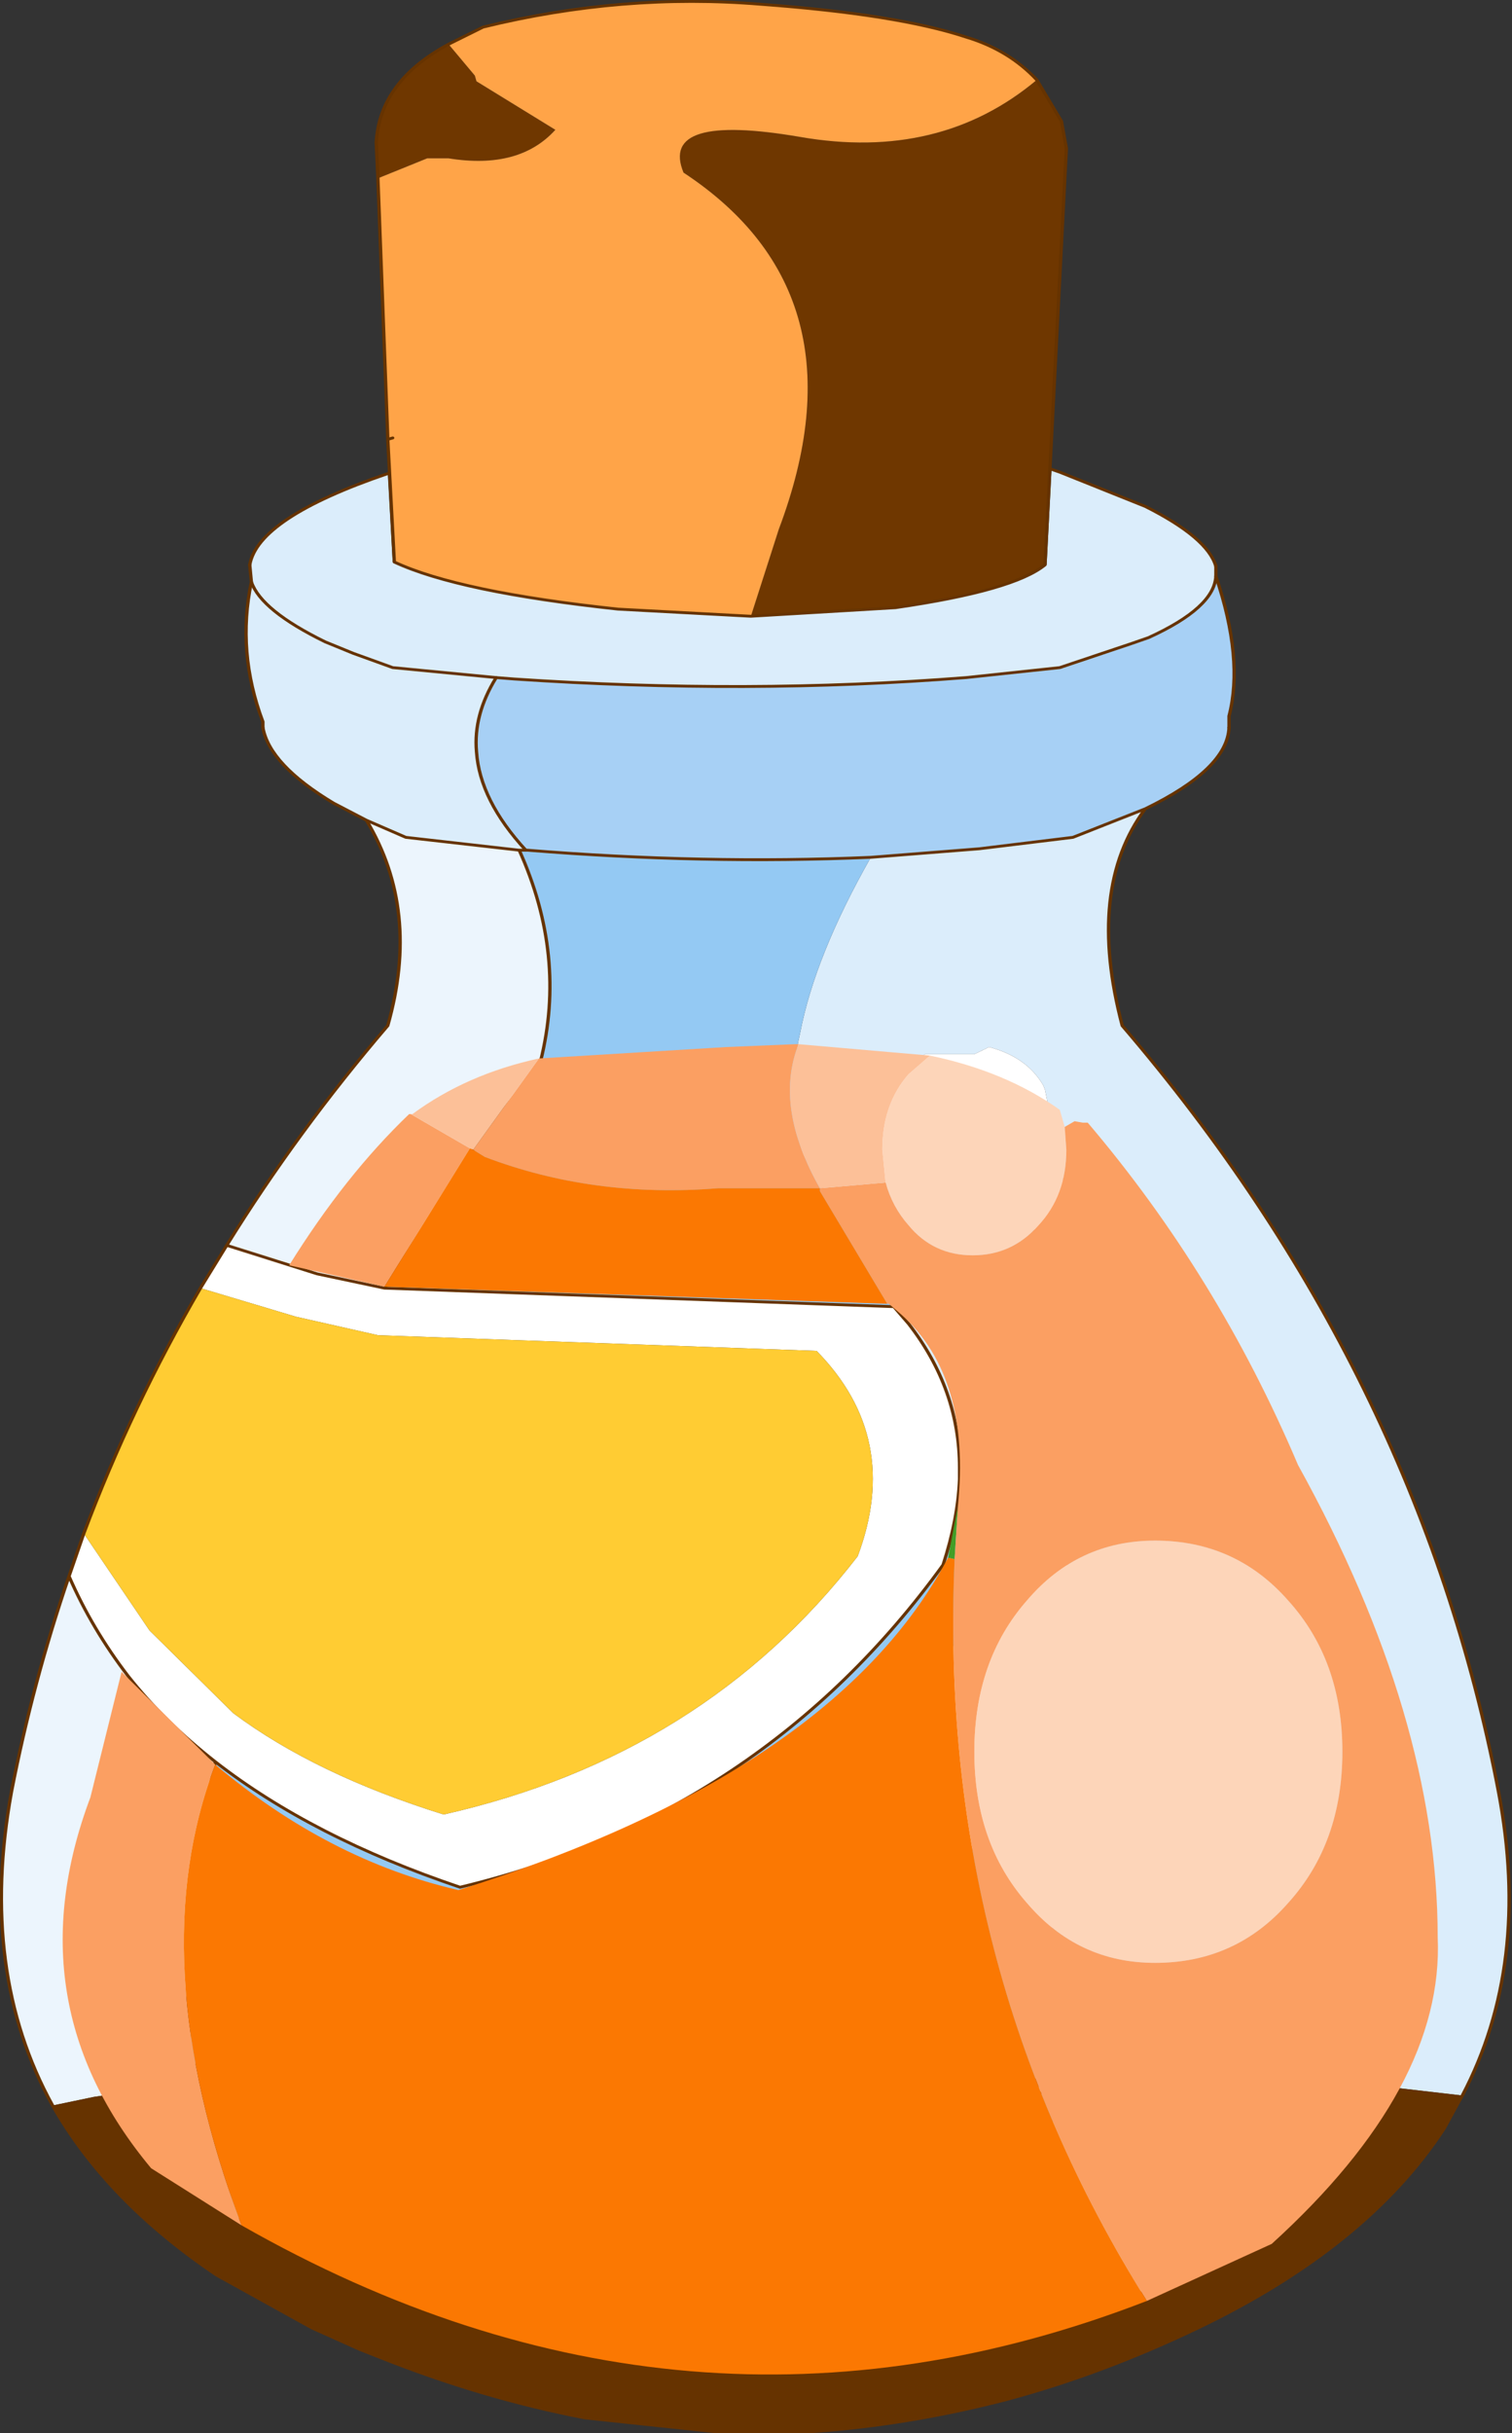 <svg viewBox="0 0 20.153 32.407" xmlns="http://www.w3.org/2000/svg" xmlns:xlink="http://www.w3.org/1999/xlink"><rect x="0" y="0" width="20.153" height="32.407" fill="#333333" stroke="none"/><use transform="scale(.438 .38)" width="45.95" height="85.35" xlink:href="#a"/><defs><use width="45.95" height="85.35" xlink:href="#b" id="a"/><g id="b"><path d="M14.05-22.45q.85 2.9.4 4.9v.4q-.05 1.45-2.55 2.85l-2.2 1-2.85.4-3.3.3q-5.1.25-10.45-.25h-.05q-1.4-1.75-1.5-3.45-.1-1.3.6-2.6l.55.05q7.1.55 13.75-.05l2.85-.35 2.2-.85.5-.2q2-1.05 2.05-2.15" fill="#a7d0f5" fill-rule="evenodd" transform="translate(22.95 42.65)"/><path d="m-.1-21.05 4.4-.3q3.6-.6 4.55-1.5h.05l.15-3.35.25.1 2.6 1.2q1.9 1.1 2.15 2.1v.35Q14-21.35 12-20.3l-.5.2-2.2.85-2.85.35q-6.65.6-13.75.05l-.55-.05q-.7 1.3-.6 2.6.1 1.7 1.5 3.45h-.2l-3.45-.45-1.2-.6-1-.6q-1.95-1.35-2.15-2.65v-.2q-.8-2.45-.35-4.9l-.05-.6q.25-1.65 4.2-3.2l.15 3.1h.05Q-9-21.9-4.15-21.3l4.05.25m12 6.75q-1.8 2.8-.7 7.6 9 12.1 11.45 26.85 1 6.05-1.1 10.65l-2.25-.3-10.55-.3q-1.1-2.7-1.7-7.15 2 2.85 5.7 2.65l1.7-.1q2.1-3.05 2.2-6.85.05-1.9-.7-3.6l-.65.25q-.9-3.1-3.75-3.05-2.5-.5-4.65.55l-.55 1.15-.1-4.85v-.4q0-2.75-1.55-5.05l-.25-.7L2.1-.85l-.6-1.3q-.6-1.8-.1-4.3.45-2.7 2.15-6.15l3.3-.3 2.85-.4 2.2-1M3.65-2.6Q3.75-.7 5.6.75h2.6l1.35-1.2-.7-4-.05-.15q-.5-1-1.65-1.35l-.45.25H5.2l-1.3 1q-.35 1.1-.25 2.1m2.4 33.05 1.15-.15 4.4.6-5.55-.45m7.2.7q4.85.8 5.1 1.4v.15l-.35.6-.05.05q-.9 1.15-3.35 2.95-2 1.45-6.5 2.3-8.95-3.05-5.65-5.05 2.35-1.45 10.8-2.4m-28.55-53.4q.3 1 2.25 2.1l.85.4 1.2.5 3.15.35-3.15-.35-1.2-.5-.85-.4q-1.95-1.1-2.25-2.1" fill="#dbedfb" fill-rule="evenodd" transform="translate(22.95 42.65)"/><path d="M-6.95-12.85h.05q5.35.5 10.45.25-1.7 3.45-2.15 6.15-.5 2.5.1 4.3l.6 1.3 2.35 3.9.25.7-.45-.6-15.5-.65 2.95-5.3 1.75-2.5.05-.15q.8-3.7-.65-7.4h.2M6.25 9.2l.1 4.85q-1.3 3.85.1 7.7l.6 1.3q.6 4.45 1.7 7.15l-1.55.1-1.15.15-.9-.4.35.45-.45.05 6.65.35.9.05.95.05-.3.15q-8.45.95-10.8 2.4-3.3 2 5.65 5.05l-6.35.85q-9.65.75-15.5-3.4l-1.5-.8q-.45-.45-.35-.1v.1l-.2-.2-1.65-1.3-.05-.05-.6-.45 1.75-.55v.15q6.65-1.9 15.2-2.6-5.85-1-14.9-.05v-.05l-.7.1-.4-.9q-.35-4.35.75-10.25 2.95 2.65 7.45 4.4 9.2-2.55 14.7-11.3.45-1.6.5-3M-15.6 35.15l-.75-2.3.75 2.3" fill="#94c9f3" fill-rule="evenodd" transform="translate(22.95 42.65)"/><path d="M-21.35 31.15q-2.25-4.7-1.25-11 .65-3.85 1.75-7.55.7 1.85 1.8 3.5 1.1 1.6 2.65 3-1.1 5.9-.75 10.25l.2.95-3.15.55-1.25.3M-16.05 1q2.15-4 4.9-7.7 1-4.05-.65-7.2l1.2.6 3.45.45q1.45 3.7.65 7.4l-.05.15-1.75 2.5-2.95 5.3-2.05-.5-2.75-1" fill="#ecf5fd" fill-rule="evenodd" transform="translate(22.95 42.65)"/><path d="m-20.85 12.6.45-1.5 2 3.4 2.55 2.9q2.5 2.15 6.4 3.55 7.9-2.05 12.6-9.05Q4.5 7.75 1.9 4.7l-13.35-.55-2.5-.65-2.9-1 .8-1.5 2.75 1 2.05.5 15.5.65.45.6q1.55 2.3 1.55 5.05v.4q-.05 1.4-.5 3-5.5 8.75-14.7 11.3-4.5-1.75-7.45-4.4-1.55-1.4-2.65-3-1.1-1.65-1.8-3.5M3.65-2.6q-.1-1 .25-2.1l1.3-1h1.5l.45-.25Q8.3-5.6 8.8-4.6l.05.15.7 4L8.2.75H5.6Q3.75-.7 3.65-2.6m2.7 16.65.55-1.15q2.15-1.05 4.65-.55 2.85-.05 3.75 3.05l.65-.25q.75 1.7.7 3.6-.1 3.8-2.2 6.85l-1.7.1q-3.7.2-5.7-2.65l-.6-1.3q-1.4-3.85-.1-7.7" fill="#fff" fill-rule="evenodd" transform="translate(22.95 42.65)"/><path d="M-20.4 11.1q1.45-4.45 3.55-8.6l2.9 1 2.5.65L1.9 4.7q2.6 3.05 1.25 7.2-4.7 7-12.6 9.05-3.9-1.4-6.4-3.55l-2.55-2.9-2-3.4" fill="#fc3" fill-rule="evenodd" transform="translate(22.95 42.65)"/><path d="m-.1-21.05.85-3.05q2.7-8.25-2.9-12.5-.75-2.1 3.55-1.25 4.25.85 7.2-2l.75 1.45.15.95-.65 14.6q-.95.9-4.55 1.5l-4.4.3M-9.3-41.1l.8 1.1.05.2 2.4 1.7q-1.1 1.4-3.25 1h-.65l-1.5.7-.05-1.25q.1-2.15 2.2-3.45" fill="#6f3700" fill-rule="evenodd" transform="translate(22.95 42.65)"/><path d="M8.6-39.85q-2.95 2.85-7.2 2-4.3-.85-3.55 1.25 5.6 4.25 2.9 12.5l-.85 3.05-4.05-.25q-4.85-.6-6.8-1.65l-.2-4.3.15-.05h-.15l-.3-9.1 1.5-.7h.65q2.15.4 3.25-1l-2.4-1.7-.05-.2-.8-1.1 1.05-.6Q-4-42.9.2-42.5q4.15.35 6.25 1.15 1.3.45 2.15 1.5" fill="#ffa448" fill-rule="evenodd" transform="translate(22.95 42.65)"/><path d="m21.55 30.8-.1.2-.45.95q-2.35 4.15-7.5 7-2.9 1.6-5.8 2.5-3.5 1.05-7 1.2H-.65l-4.5-.55q-3.15-.7-6.3-2.15l-.55-.25-1.45-.75-2.9-1.85q-3.35-2.6-5-5.95l1.25-.3 3.15-.55-.2-.95.4.9.7-.1v.05q9.05-.95 14.9.05-8.55.7-15.2 2.6v-.15l-1.75.55.6.45.05.05 1.65 1.3.2.2v-.1q-.1-.35.35.1l1.5.8q5.85 4.15 15.5 3.4l6.35-.85q4.5-.85 6.5-2.3 2.45-1.8 3.35-2.95l.05-.05.35-.6v-.15q-.25-.6-5.1-1.4l.3-.15-.95-.05-.9-.05-6.65-.35.45-.05-.35-.45.9.4 5.55.45-4.4-.6 1.55-.1 10.55.3 2.25.3M-12 39.7l-1.65-1.45q-1.3-1.2-2.1-2.9l-.05-.3.05.3q.8 1.7 2.1 2.9L-12 39.7m-4.95-9.4.6 2.4-.6-2.4" fill="#630" fill-rule="evenodd" transform="translate(22.95 42.65)"/><path d="m22.85 21.6 4.4-.3q3.6-.6 4.55-1.5l.65-14.6-.15-.95-.75-1.45q-.85-1.05-2.15-1.5Q27.3.5 23.15.15q-4.2-.4-8.45.8l-1.05.6q-2.1 1.3-2.2 3.45l.05 1.25.3 9.1m.15 0-.15.05.2 4.3q1.95 1.05 6.8 1.65l4.05.25M32 16.45l.25.1 2.6 1.2q1.9 1.1 2.15 2.1m.4 5.65q-.05 1.45-2.55 2.85-1.8 2.8-.7 7.6 9 12.1 11.45 26.85 1 6.05-1.1 10.65l-.1.2-.45.95q-2.35 4.15-7.5 7-2.9 1.6-5.8 2.5-3.5 1.05-7 1.2H22.3l-4.5-.55q-3.15-.7-6.3-2.15l-.55-.25-1.45-.75-2.9-1.85q-3.35-2.6-5-5.95-2.25-4.7-1.25-11Q1 58.95 2.1 55.25l.45-1.5Q4 49.3 6.1 45.15l.8-1.5q2.15-4 4.9-7.7 1-4.05-.65-7.2l-1-.6Q8.2 26.8 8 25.5m-.4-5.7q.25-1.65 4.2-3.2M37 20.2q-.05 1.1-2.05 2.15l-.5.2-2.2.85-2.85.35q-6.65.6-13.75.05l-.55-.05-3.15-.35-1.2-.5-.85-.4q-1.95-1.1-2.25-2.1M16 29.8h.05q5.35.5 10.45.25l3.3-.3 2.85-.4 2.2-1M11.7 45.15l15.5.65.45.6q1.55 2.3 1.55 5.05v.4m-22.65 9.9Q9.5 64.4 14 66.15q9.2-2.55 14.7-11.3.45-1.6.5-3M7.35 77.8v.1l-.2-.2.05.3q.8 1.7 2.1 2.9l1.65 1.45M15.8 29.8h.2m-4.85-1.05 1.2.6 3.45.45q1.45 3.7.65 7.4l-.05.15-1.75 2.5-2.95 5.3-2.05-.5-2.75-1m-.35 18.1q-1.55-1.4-2.65-3-1.1-1.65-1.8-3.5M6.6 75.5l.75 2.3M6 72.95 5.8 72q-.35-4.35.75-10.25m.05 13.6-.6-2.4m.6 2.4v.15" fill="none" stroke="#630" stroke-linecap="round" stroke-linejoin="round" stroke-width=".1"/><path d="M37 19.85v.35q.85 2.9.4 4.9v.4M8 25.5v-.2q-.8-2.45-.35-4.9l-.05-.6m7.5 3.95q-.7 1.3-.6 2.6.1 1.7 1.5 3.45" fill="none" stroke="#630" stroke-linecap="round" stroke-linejoin="round" stroke-width=".1"/><path d="m-8.55-2.35-.1-.05.1.05" fill="#f05539" fill-rule="evenodd" transform="translate(22.95 42.65)"/><path d="m5.9 11.95.3-1.8L6.1 12l-.2-.05" fill="#429e27" fill-rule="evenodd" transform="translate(22.95 42.65)"/><path d="M5.35-5.65q2.3.55 3.95 1.9l.15.6.05.8q0 1.6-.85 2.65-.8 1.05-2 1.05T4.7.3Q4.2-.35 4-1.2l-.1-1.15q0-1.6.8-2.65l.65-.65m1.35 24.4q0-3.2 1.6-5.3 1.55-2.1 3.9-2.1 2.45 0 4.05 2.1 1.65 2.1 1.65 5.3t-1.65 5.3q-1.6 2.1-4.05 2.1-2.35 0-3.9-2.1-1.6-2.1-1.6-5.3" fill="#fdd5b9" fill-rule="evenodd" transform="translate(22.95 42.65)"/><path d="m-6.55-5.55 5.7-.4 2.1-.1h.1Q.6-3.85 2-1h-3.1q-3.8.35-7.1-1.1l-.35-.25 2-3.2m16 2.4.3-.2.25.05h.15q3.95 5.35 6.4 12 4.25 8.85 4.25 16.55Q21 30.5 15.75 36l-3.8 2Q5.55 26.25 6.1 12l.1-1.85q.4-4.5-1.7-6.7l-.4-.4h-.05L2-.9V-1l2-.2q.2.85.7 1.5.75 1.05 1.95 1.05t2-1.05q.85-1.05.85-2.65l-.05-.8m-25.05 38.5-2.75-2q-4.2-5.8-1.85-13l.95-4.4 2.85 3.25q-2.25 6.8.8 16.15m4.35-32.9-2.9-.75q1.7-3.15 3.65-5.3h.05l1.8 1.2-2.6 4.85M6.7 18.75q0 3.2 1.6 5.3 1.55 2.1 3.9 2.1 2.45 0 4.05-2.1 1.65-2.1 1.65-5.3t-1.65-5.3q-1.6-2.1-4.05-2.1-2.35 0-3.9 2.1-1.6 2.1-1.6 5.3" fill="#fb9f62" fill-rule="evenodd" transform="translate(22.95 42.65)"/><path d="m-6.55-5.55-2 3.2-.1-.05-1.8-1.2h.05Q-8.75-5-6.55-5.55M2-1Q.6-3.85 1.35-6.05l4 .4L4.7-5q-.8 1.05-.8 2.65L4-1.2 2-1" fill="#fcc098" fill-rule="evenodd" transform="translate(22.95 42.65)"/><path d="m-8.55-2.35.35.25Q-4.9-.65-1.1-1H2v.1l2.05 3.95-15.3-.6 2.6-4.85.1.05M11.95 38q-14 6.25-27.55-2.65-3.05-9.35-.8-16.15 3.45 3.35 7.4 4.4Q2.45 19.45 5.9 11.95l.2.05q-.55 14.25 5.85 26" fill="#fb7802" fill-rule="evenodd" transform="translate(22.95 42.65)"/></g></defs></svg>
